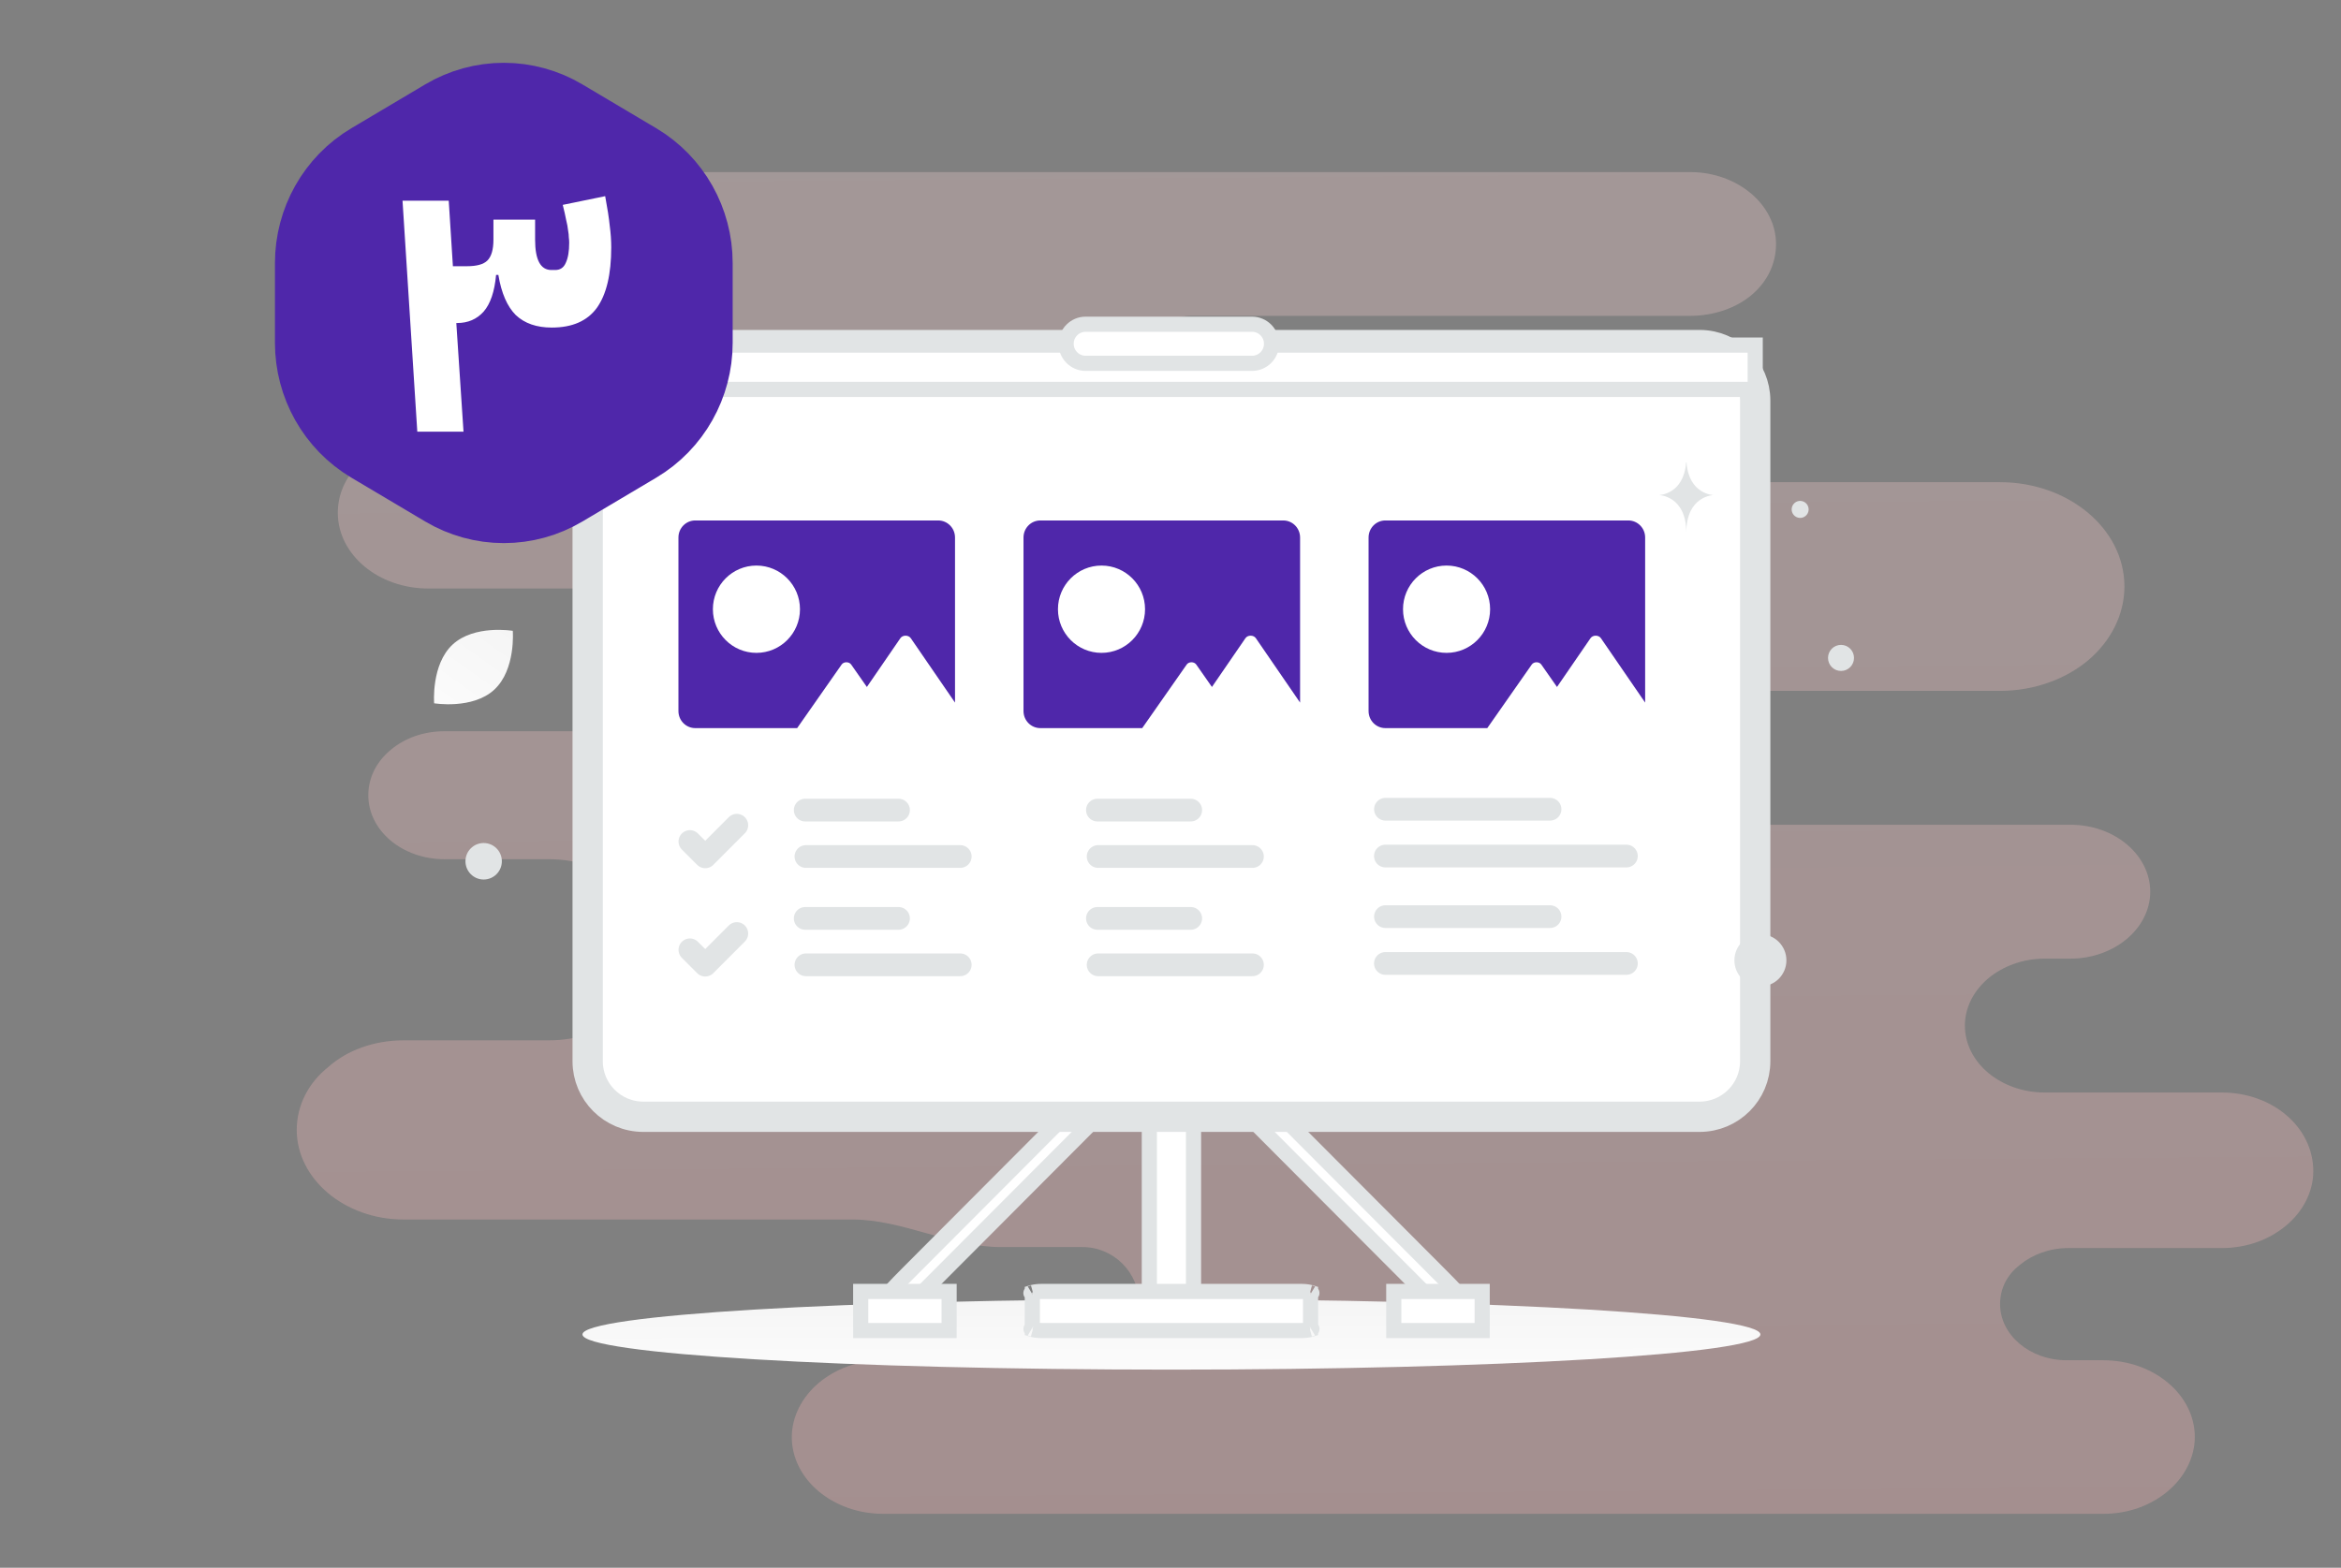 <svg width="309" height="207" viewBox="0 0 309 207" fill="none" xmlns="http://www.w3.org/2000/svg">
<rect x="0" y="0" width="309" height="207" fill="#808080" stroke="none"/>
<path d="M293.266 144.249H269.885C264.156 144.249 259.355 140.35 259.355 135.411C259.355 132.941 260.594 130.732 262.452 129.172C264.311 127.613 266.943 126.573 269.885 126.573H273.291C276.233 126.573 278.866 125.533 280.724 123.973C282.582 122.414 283.821 120.204 283.821 117.735C283.821 112.926 279.176 108.896 273.291 108.896H201.877C200.011 108.896 198.812 106.603 198.812 104.738C198.812 100.059 194.322 96.289 188.747 96.289H162.172C161.505 96.281 160.868 96.011 160.399 95.536C159.93 95.062 159.668 94.422 159.668 93.755C159.668 93.088 159.93 92.448 160.399 91.973C160.868 91.499 161.505 91.228 162.172 91.22H264.001C268.491 91.22 272.672 89.661 275.614 87.191C278.556 84.722 280.414 81.212 280.414 77.443C280.414 69.775 272.982 63.666 264.001 63.666H211.407C203.155 63.666 194.987 57.297 186.734 57.297H157.371C153.064 57.297 149.572 53.806 149.572 49.499C149.572 45.192 153.064 41.701 157.371 41.701H223.123C226.219 41.701 229.161 40.661 231.174 38.971C233.187 37.281 234.426 34.942 234.426 32.212C234.426 27.014 229.316 22.725 223.123 22.725H71.531C68.435 22.725 65.493 23.764 63.48 25.454C61.467 27.143 60.228 29.483 60.228 32.212C60.228 37.412 65.338 41.701 71.531 41.701H75.403C80.512 41.701 84.848 45.21 84.848 49.629C84.848 51.839 83.764 53.788 82.061 55.218C80.358 56.648 78.035 57.557 75.403 57.557H56.666C53.415 57.557 50.318 58.727 48.15 60.547C45.983 62.366 44.589 64.836 44.589 67.695C44.589 73.284 50.008 77.703 56.512 77.703H75.558C81.751 77.703 86.861 81.992 86.861 87.191C86.861 89.79 85.622 92.13 83.609 93.82C81.596 95.509 78.809 96.549 75.712 96.549H58.68C55.893 96.549 53.415 97.459 51.557 99.019C49.699 100.578 48.615 102.658 48.615 104.997C48.615 109.676 53.105 113.446 58.68 113.446H72.461C80.358 113.446 86.706 118.775 86.706 125.403C86.706 128.652 85.158 131.772 82.525 133.851C79.893 136.061 76.332 137.361 72.461 137.361H53.26C49.389 137.361 45.828 138.66 43.35 140.87C40.718 142.949 39.169 145.939 39.169 149.188C39.169 155.687 45.518 161.016 53.26 161.016H112.548C119.095 161.016 125.528 164.655 132.075 164.655H142.873C147 164.655 150.346 168.001 150.346 172.128C150.346 176.256 147 179.602 142.873 179.602H116.591C113.184 179.602 110.242 180.771 108.074 182.591C105.906 184.411 104.513 187.01 104.513 189.739C104.513 195.329 109.933 199.877 116.591 199.877H277.627C281.033 199.877 283.976 198.708 286.143 196.888C288.311 195.068 289.705 192.469 289.705 189.739C289.705 184.151 284.285 179.602 277.627 179.602H272.827C267.872 179.602 264.001 176.222 264.001 172.193C264.001 170.114 264.93 168.294 266.633 166.994C268.182 165.695 270.504 164.785 272.982 164.785H293.266C296.673 164.785 299.614 163.615 301.782 161.795C303.95 159.976 305.344 157.376 305.344 154.647C305.344 148.798 299.924 144.249 293.266 144.249Z" fill="url(#paint0_linear_1334_6732)" fill-opacity="0.3"/>
<g clip-path="url(#clip0_1334_6732)">
<path d="M154.624 180.839C197.559 180.839 232.365 178.758 232.365 176.192C232.365 173.625 197.559 171.545 154.624 171.545C111.689 171.545 76.883 173.625 76.883 176.192C76.883 178.758 111.689 180.839 154.624 180.839Z" fill="url(#paint1_linear_1334_6732)"/>
<path d="M157.24 172.923H152.008C151.841 172.923 151.706 171.402 151.706 169.528V132.601C151.706 130.727 151.841 129.207 152.008 129.207H157.24C157.406 129.207 157.541 130.727 157.541 132.601V169.528C157.541 171.402 157.406 172.923 157.24 172.923Z" fill="white" stroke="#E1E4E5" stroke-width="2"/>
<path d="M118.994 173.171L117.012 171.183C116.948 171.119 118.164 169.798 119.725 168.233L150.485 137.384C152.047 135.818 153.364 134.599 153.427 134.663L155.409 136.65C155.472 136.713 154.257 138.034 152.696 139.6L121.935 170.45C120.374 172.015 119.057 173.234 118.994 173.171Z" fill="white" stroke="#E1E4E5" stroke-width="2"/>
<path d="M191.104 173.55L193.087 171.562C193.15 171.498 191.922 170.164 190.344 168.582L159.264 137.413C157.687 135.831 156.356 134.599 156.293 134.662L154.311 136.65C154.248 136.713 155.476 138.048 157.054 139.63L188.133 170.799C189.711 172.381 191.041 173.613 191.104 173.55Z" fill="white" stroke="#E1E4E5" stroke-width="2"/>
<path d="M224.335 147.451H84.913C80.855 147.451 77.569 144.165 77.569 140.121V52.892C77.569 48.848 80.855 45.562 84.913 45.562H224.335C228.393 45.562 231.678 48.848 231.678 52.892V140.121C231.678 144.165 228.393 147.451 224.335 147.451Z" fill="white" stroke="#E1E4E5" stroke-width="4"/>
<path d="M97.255 108.958L93.088 113.133L91.063 111.109M106.284 106.96H118.6M144.853 106.96H157.169M182.873 106.847H204.598M182.873 121.026H204.598M106.38 113.088H126.748M144.949 113.088H165.316M182.865 113.028H214.677M182.865 127.208H214.677M97.255 123.257L93.088 127.432L91.063 125.408M106.284 121.259H118.6M144.853 121.259H157.169M106.38 127.387H126.748M144.949 127.387H165.316" stroke="#E1E4E5" stroke-width="3" stroke-linecap="round" stroke-linejoin="round"/>
<path d="M171.705 175.676H137.542C137.04 175.676 136.608 175.623 136.322 175.549C136.302 175.544 136.281 175.538 136.261 175.532V170.657C136.28 170.651 136.3 170.646 136.322 170.64C136.608 170.566 137.04 170.513 137.542 170.513H171.705C172.208 170.513 172.64 170.566 172.925 170.64C172.947 170.646 172.968 170.651 172.987 170.657V175.532C172.966 175.538 172.946 175.544 172.925 175.549C172.64 175.623 172.208 175.676 171.705 175.676ZM136.086 175.466C136.072 175.458 136.075 175.458 136.088 175.467L136.086 175.466ZM136.086 170.723L136.088 170.722C136.075 170.731 136.072 170.731 136.086 170.723ZM173.162 170.723C173.176 170.731 173.173 170.731 173.16 170.722L173.162 170.723ZM173.162 175.466L173.16 175.467C173.173 175.458 173.176 175.458 173.162 175.466ZM125.278 170.513V175.676H113.608V170.513H125.278ZM195.64 170.513V175.676H183.97V170.513H195.64ZM77.569 45.562H231.678V51.414H77.569V45.562Z" fill="white" stroke="#E1E4E5" stroke-width="2"/>
<path d="M165.264 42.809H143.297C141.876 42.809 140.723 43.964 140.723 45.39C140.723 46.816 141.876 47.972 143.297 47.972H165.264C166.686 47.972 167.838 46.816 167.838 45.39C167.838 43.964 166.686 42.809 165.264 42.809Z" fill="white" stroke="#E1E4E5" stroke-width="2"/>
<path fill-rule="evenodd" clip-rule="evenodd" d="M89.55 70.969V93.884C89.55 95.128 90.544 96.135 91.77 96.135H123.86H105.22L111.091 87.742C111.371 87.342 112.071 87.342 112.351 87.742L114.407 90.681L114.423 90.704L114.437 90.684L118.845 84.264C119.15 83.82 119.914 83.82 120.219 84.264L126.057 92.767V93.89V70.969C126.057 69.725 125.062 68.718 123.838 68.718H91.77C90.544 68.718 89.55 69.725 89.55 70.969Z" fill="#4F27AA"/>
<path d="M99.846 86.201C96.671 86.201 94.098 83.62 94.098 80.437C94.098 77.253 96.671 74.673 99.846 74.673C103.02 74.673 105.593 77.253 105.593 80.437C105.593 83.62 103.02 86.201 99.846 86.201Z" fill="white"/>
<path fill-rule="evenodd" clip-rule="evenodd" d="M135.097 70.969V93.884C135.097 95.128 136.09 96.135 137.317 96.135H169.407H150.767L156.638 87.742C156.918 87.342 157.618 87.342 157.898 87.742L159.953 90.681L159.97 90.704L159.983 90.684L164.392 84.264C164.697 83.82 165.461 83.82 165.766 84.264L171.604 92.767V93.888V70.969C171.604 69.725 170.608 68.718 169.385 68.718H137.317C136.09 68.718 135.097 69.725 135.097 70.969Z" fill="#4F27AA"/>
<path d="M145.392 86.201C142.218 86.201 139.645 83.62 139.645 80.437C139.645 77.253 142.218 74.673 145.392 74.673C148.567 74.673 151.14 77.253 151.14 80.437C151.14 83.62 148.567 86.201 145.392 86.201Z" fill="white"/>
<path fill-rule="evenodd" clip-rule="evenodd" d="M180.644 70.969V93.884C180.644 95.128 181.637 96.135 182.863 96.135H214.953H196.314L202.185 87.742C202.465 87.342 203.165 87.342 203.445 87.742L205.5 90.681L205.516 90.704L205.53 90.684L209.939 84.264C210.244 83.82 211.008 83.82 211.312 84.264L217.151 92.767V93.889V70.969C217.151 69.725 216.155 68.718 214.931 68.718H182.863C181.637 68.718 180.644 69.725 180.644 70.969Z" fill="#4F27AA"/>
<path d="M190.939 86.201C187.765 86.201 185.191 83.62 185.191 80.437C185.191 77.253 187.765 74.673 190.939 74.673C194.114 74.673 196.687 77.253 196.687 80.437C196.687 83.62 194.114 86.201 190.939 86.201Z" fill="white"/>
<path d="M65.236 91.064C62.37 93.706 57.304 92.859 57.304 92.859C57.304 92.859 56.889 87.729 59.758 85.089C62.623 82.447 67.686 83.292 67.686 83.292C67.686 83.292 68.102 88.421 65.236 91.064Z" fill="url(#paint2_linear_1334_6732)"/>
<path d="M63.84 111.307C65.167 111.307 66.243 112.386 66.243 113.716C66.243 115.047 65.167 116.126 63.84 116.126C62.513 116.126 61.438 115.047 61.438 113.716C61.438 112.386 62.513 111.307 63.84 111.307Z" fill="#E1E4E5"/>
<path d="M66.243 55.2C67.759 55.2 68.989 56.51 68.989 58.126C68.989 59.742 67.759 61.052 66.243 61.052C64.726 61.052 63.497 59.742 63.497 58.126C63.497 56.51 64.726 55.2 66.243 55.2Z" fill="url(#paint3_linear_1334_6732)"/>
<path d="M232.365 130.239C234.26 130.239 235.797 128.698 235.797 126.797C235.797 124.896 234.26 123.354 232.365 123.354C230.469 123.354 228.933 124.896 228.933 126.797C228.933 128.698 230.469 130.239 232.365 130.239Z" fill="#E1E4E5"/>
<path d="M236.528 66.969C236.368 67.568 236.723 68.184 237.321 68.345C237.918 68.506 238.533 68.15 238.693 67.55C238.853 66.951 238.499 66.335 237.901 66.174C237.303 66.013 236.688 66.369 236.528 66.969Z" fill="#E1E4E5"/>
<path d="M243.005 88.589C243.953 88.589 244.721 87.818 244.721 86.868C244.721 85.917 243.953 85.147 243.005 85.147C242.057 85.147 241.289 85.917 241.289 86.868C241.289 87.818 242.057 88.589 243.005 88.589Z" fill="#E1E4E5"/>
<path d="M222.61 61.052H222.558C222.247 65.302 218.979 65.367 218.979 65.367C218.979 65.367 222.583 65.435 222.583 70.346C222.583 65.435 226.187 65.367 226.187 65.367C226.187 65.367 222.92 65.302 222.61 61.052Z" fill="#E1E4E5"/>
<path fill-rule="evenodd" clip-rule="evenodd" d="M47 45.264V34.736C47 31.195 48.846 27.921 51.845 26.139L61.595 20.35C63.084 19.466 64.776 19 66.499 19C68.222 19 69.914 19.466 71.403 20.35L81.153 26.139C84.154 27.921 86 31.195 86 34.736V45.264C86 48.805 84.154 52.079 81.155 53.861L71.405 59.65C69.916 60.534 68.224 61 66.501 61C64.778 61 63.086 60.534 61.597 59.65L51.847 53.861C48.846 52.079 47 48.805 47 45.264Z" fill="#4F27AA" stroke="#4F27AA" stroke-width="21.417" stroke-linecap="round" stroke-linejoin="round"/>
<path d="M59.781 35.15H61.631C62.931 35.15 63.831 34.9 64.331 34.4C64.864 33.867 65.131 32.95 65.131 31.65V29H70.631V31.65C70.631 34.317 71.347 35.65 72.781 35.65H73.281C73.948 35.65 74.414 35.333 74.681 34.7C74.981 34.067 75.131 33.183 75.131 32.05C75.131 31.817 75.114 31.583 75.081 31.35C75.081 31.083 75.047 30.767 74.981 30.4C74.948 30.033 74.864 29.583 74.731 29.05C74.631 28.517 74.481 27.85 74.281 27.05L79.881 25.9C80.181 27.5 80.381 28.8 80.481 29.8C80.614 30.8 80.681 31.75 80.681 32.65C80.681 36.217 80.047 38.883 78.781 40.65C77.514 42.383 75.531 43.25 72.831 43.25C70.831 43.25 69.248 42.7 68.081 41.6C66.948 40.467 66.181 38.7 65.781 36.3H65.481C65.281 38.5 64.731 40.117 63.831 41.15C62.931 42.15 61.764 42.65 60.331 42.65H60.231L61.181 57H55.081L53.131 26.5H59.231L59.781 35.15Z" fill="white"/>
</g>
<defs>
<linearGradient id="paint0_linear_1334_6732" x1="177.932" y1="299.199" x2="174.296" y2="-170.023" gradientUnits="userSpaceOnUse">
<stop stop-color="#FFA6A6"/>
<stop offset="1" stop-color="#EEEEEE"/>
</linearGradient>
<linearGradient id="paint1_linear_1334_6732" x1="157.939" y1="186.05" x2="157.922" y2="161.432" gradientUnits="userSpaceOnUse">
<stop stop-color="white"/>
<stop offset="1" stop-color="#EEEEEE"/>
</linearGradient>
<linearGradient id="paint2_linear_1334_6732" x1="53.883" y1="100.009" x2="75.234" y2="70.105" gradientUnits="userSpaceOnUse">
<stop stop-color="white"/>
<stop offset="1" stop-color="#EEEEEE"/>
</linearGradient>
<linearGradient id="paint3_linear_1334_6732" x1="69.106" y1="48.993" x2="68.913" y2="64.491" gradientUnits="userSpaceOnUse">
<stop stop-color="white"/>
<stop offset="1" stop-color="#EEEEEE"/>
</linearGradient>
<clipPath id="clip0_1334_6732">
<rect width="308.905" height="206.53" fill="white" transform="translate(0 0.47)"/>
</clipPath>
</defs>
</svg>

